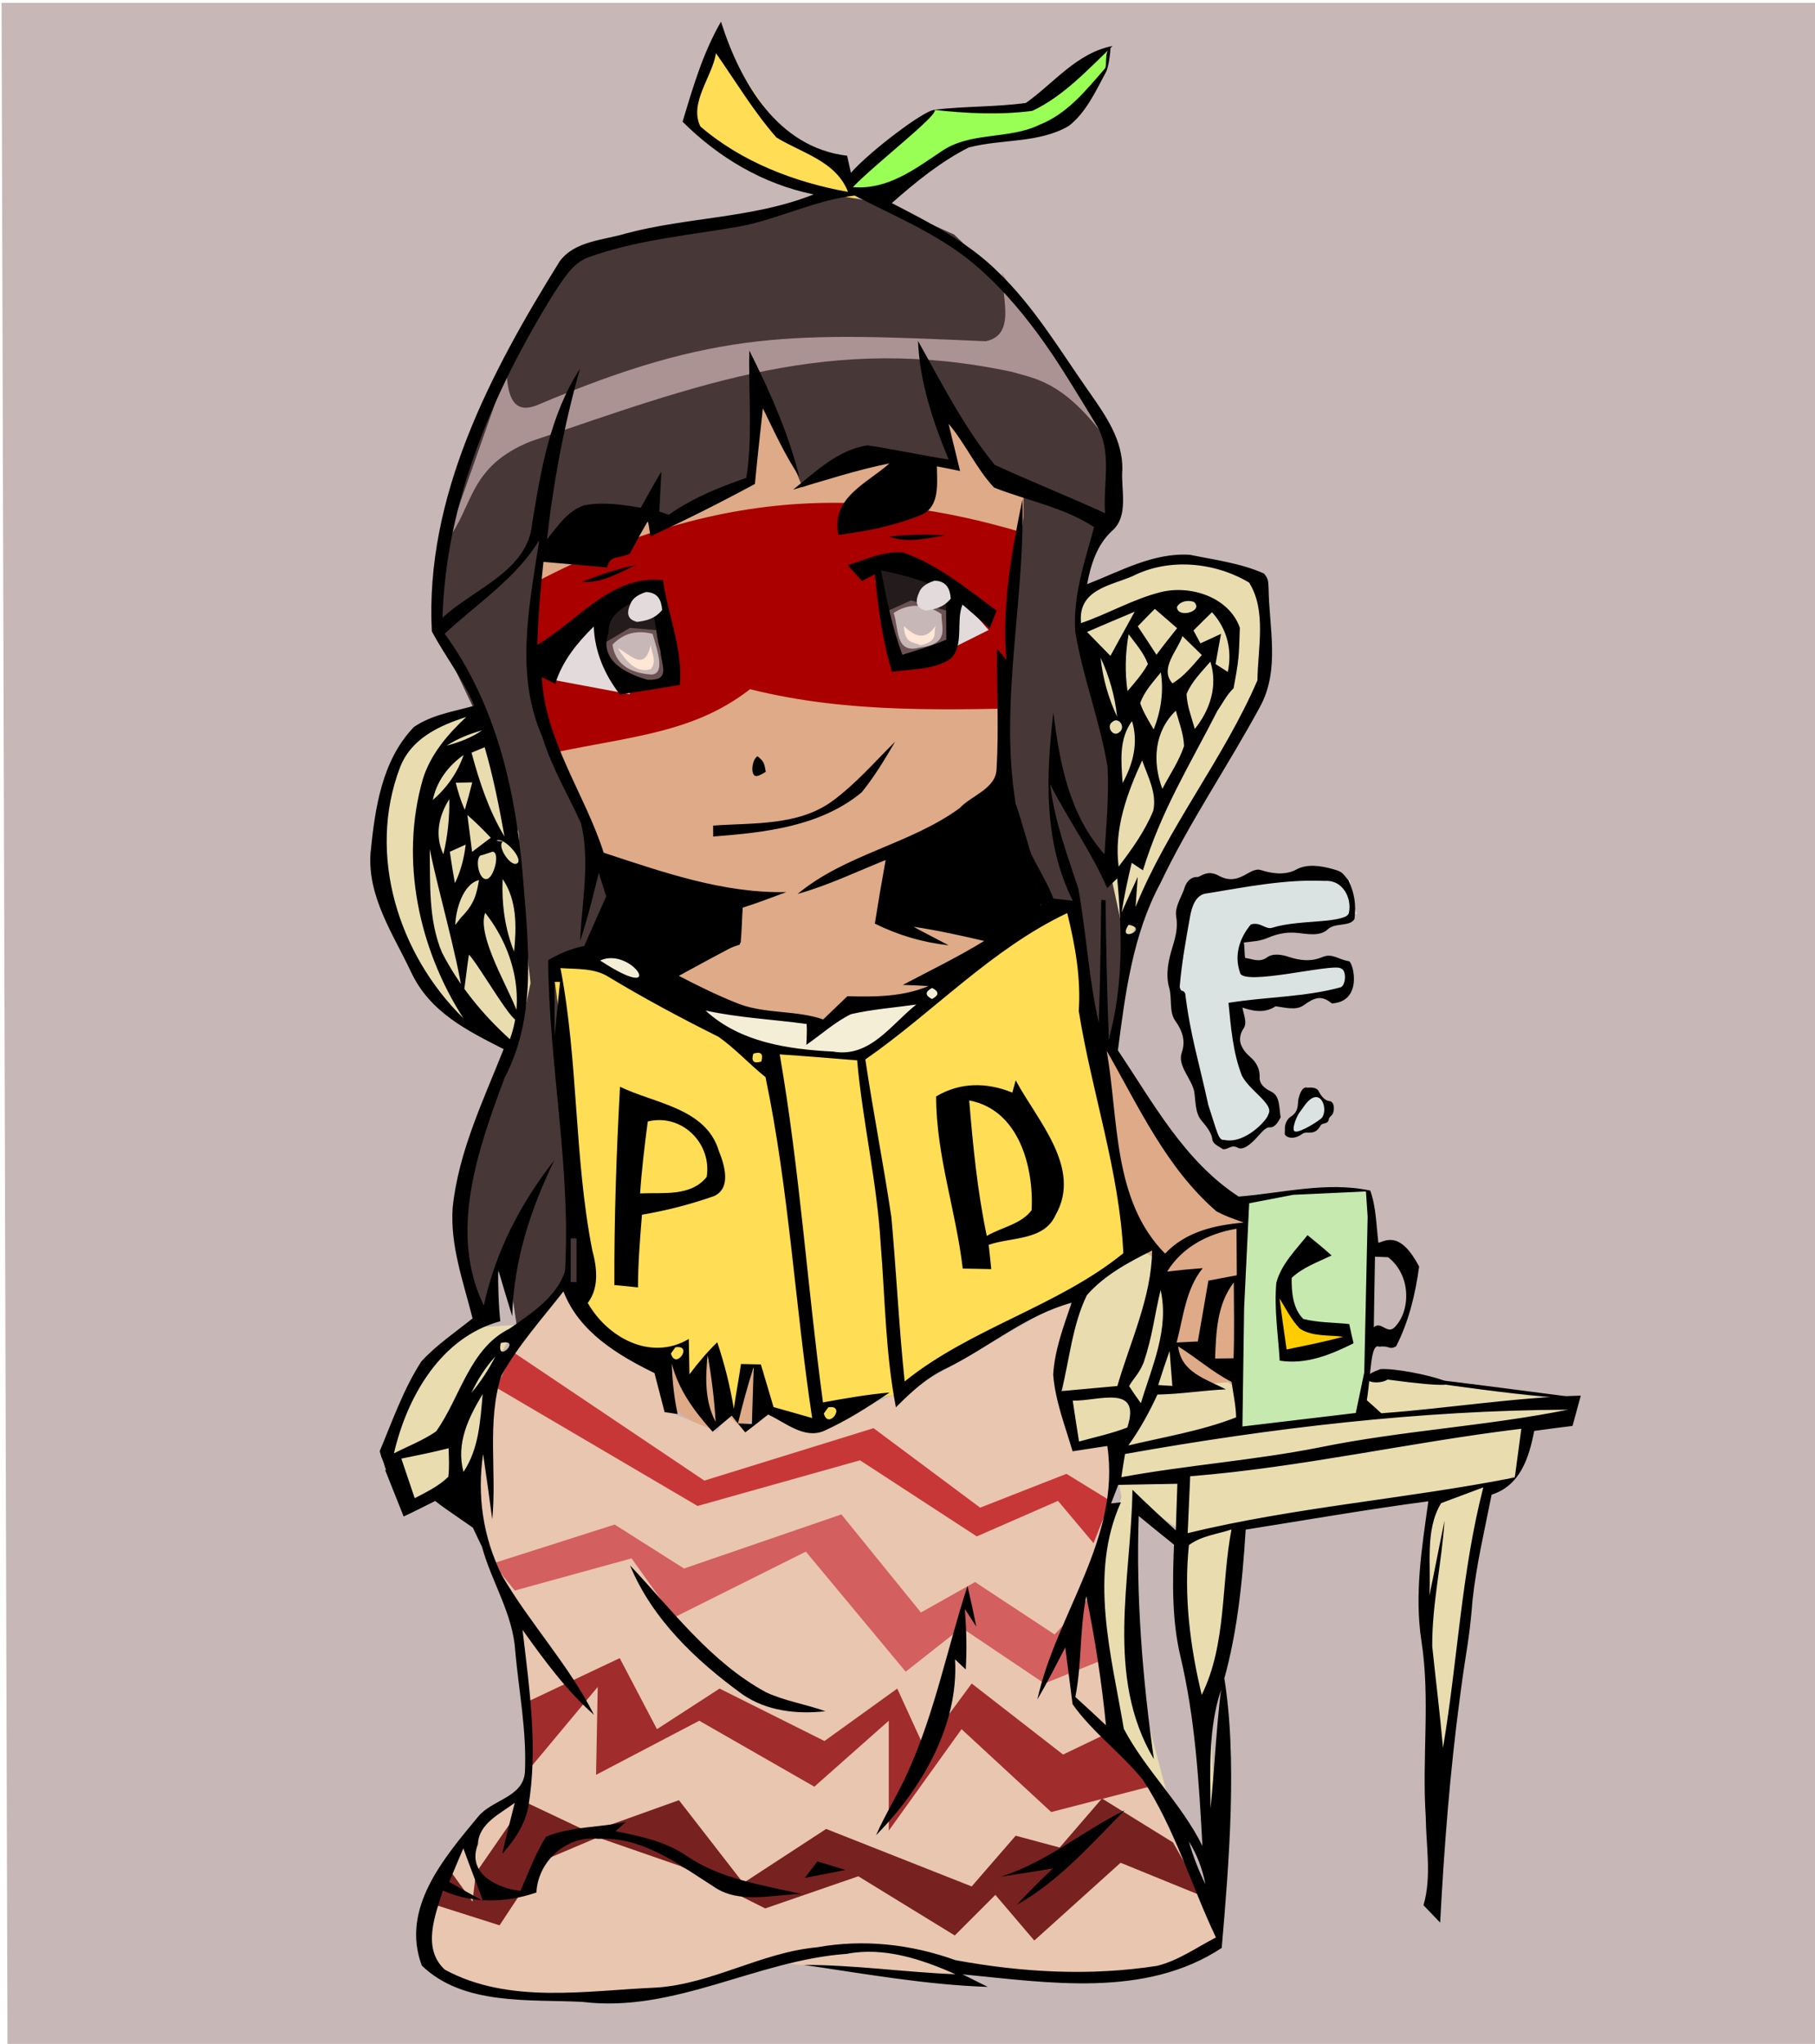 <?xml version="1.0" encoding="UTF-8" standalone="no"?>
<!-- Created with Inkscape (http://www.inkscape.org/) -->

<svg
   xmlns:dc="http://purl.org/dc/elements/1.1/"
   xmlns:cc="http://creativecommons.org/ns#"
   xmlns:rdf="http://www.w3.org/1999/02/22-rdf-syntax-ns#"
   xmlns:svg="http://www.w3.org/2000/svg"
   xmlns="http://www.w3.org/2000/svg"
   xmlns:sodipodi="http://sodipodi.sourceforge.net/DTD/sodipodi-0.dtd"
   xmlns:inkscape="http://www.inkscape.org/namespaces/inkscape"
   width="419.432"
   height="472.256"
   viewBox="0 0 419.432 472.256"
   id="svg2"
   version="1.1"
   inkscape:version="0.91 r13725"
   sodipodi:docname="kurururu_pdf.svg">
  <defs
     id="defs4" />
  <sodipodi:namedview
     id="base"
     pagecolor="#ffffff"
     bordercolor="#666666"
     borderopacity="1.0"
     inkscape:pageopacity="0.0"
     inkscape:pageshadow="2"
     inkscape:zoom="1.2316035"
     inkscape:cx="189.67323"
     inkscape:cy="321.30267"
     inkscape:document-units="px"
     inkscape:current-layer="layer1"
     showgrid="false"
     inkscape:window-width="1920"
     inkscape:window-height="1018"
     inkscape:window-x="-8"
     inkscape:window-y="-8"
     inkscape:window-maximized="1"
     units="px"
     borderlayer="true" />
  <g
     inkscape:label="Layer 1"
     inkscape:groupmode="layer"
     id="layer1"
     transform="translate(0,-580.106)">
    <g
       transform="matrix(1.262,0,0,1.261,-75.373,-138.215)"
       id="g4463"
       style="stroke:none">
      <path
         sodipodi:nodetypes="ccccc"
         inkscape:connector-curvature="0"
         id="path5385-0-9"
         d="m 60.01,570.178 332.412,0 2.18,375.384 -333.502,0 z"
         style="fill:#c8b7b7;fill-rule:evenodd;stroke:none;stroke-width:0.948px;stroke-linecap:butt;stroke-linejoin:miter;stroke-opacity:1" />
      <path
         inkscape:connector-curvature="0"
         id="path5918"
         d="m 180.975,655.996 22.348,-24.977 18.404,7.011 16.651,-7.011 18.404,26.292 -7.888,55.213 3.944,32.427 10.955,16.213 12.27,21.472 9.64,7.449 3.067,1.315 -1.315,27.606 -0.876,4.382 -10.517,0 -3.506,-8.764 -0.438,-10.078 -4.382,-8.764 -49.954,29.797 -19.281,1.753 -3.067,5.696 -3.506,-5.696 -2.191,4.82 -8.764,-5.697 -1.315,-7.449 -17.09,-11.393 -5.697,-99.909 -4.382,-32.865 23.224,-21.033 z"
         style="fill:#deaa87;fill-rule:evenodd;stroke:none;stroke-width:0.8px;stroke-linecap:butt;stroke-linejoin:miter;stroke-opacity:1" />
      <path
         sodipodi:nodetypes="cccccc"
         inkscape:connector-curvature="0"
         id="path5920"
         d="m 153.686,678.575 c 40.309,-22.716 71.476,-18.51 97.913,-9.915 l 0.62,30.675 c -18.385,0.297 -36.769,1.203 -55.154,-3.408 -11.016,8.608 -23.453,8.668 -39.351,12.394 z"
         style="fill:#aa0000;fill-rule:evenodd;stroke:none;stroke-width:0.8px;stroke-linecap:butt;stroke-linejoin:miter;stroke-opacity:1" />
      <path
         inkscape:connector-curvature="0"
         id="path5924"
         d="m 230.22,690.35 10.535,-5.267 -6.507,-7.436 z"
         style="fill:#e3dbdb;fill-rule:evenodd;stroke:none;stroke-width:0.8px;stroke-linecap:butt;stroke-linejoin:miter;stroke-opacity:1" />
      <path
         inkscape:connector-curvature="0"
         id="path5874"
         d="m 222.474,725.983 16.112,-9.605 5.577,-4.028 7.436,21.07 -6.197,9.605 -5.267,-2.169 -19.211,-2.479 z"
         style="fill:#000000;fill-rule:evenodd;stroke:none;stroke-width:0.8px;stroke-linecap:butt;stroke-linejoin:miter;stroke-opacity:1" />
      <path
         inkscape:connector-curvature="0"
         id="path5870"
         d="m 168.249,727.222 27.577,6.817 -0.62,8.676 -14.253,4.958 -9.605,-4.648 -6.817,2.789 z"
         style="fill:#000000;fill-rule:evenodd;stroke:none;stroke-width:0.8px;stroke-linecap:butt;stroke-linejoin:miter;stroke-opacity:1" />
      <path
         inkscape:connector-curvature="0"
         id="path5922"
         d="m 160.193,694.068 14.873,2.789 -2.789,-17.352 -8.056,5.577 z"
         style="fill:#e3dbdb;fill-rule:evenodd;stroke:none;stroke-width:0.8px;stroke-linecap:butt;stroke-linejoin:miter;stroke-opacity:1" />
      <path
         inkscape:connector-curvature="0"
         id="path5820"
         d="m 169.144,682.726 1.315,7.668 2.41,4.382 8.764,-0.219 1.972,-2.191 -4.382,-15.775 z"
         style="fill:#6c5353;fill-rule:evenodd;stroke:none;stroke-width:0.8px;stroke-linecap:butt;stroke-linejoin:miter;stroke-opacity:1" />
      <path
         inkscape:connector-curvature="0"
         id="path5862"
         d="m 169.472,685.464 4.601,-7.449 6.025,-0.11 1.424,7.34 -6.463,-0.548 -5.149,3.067 z"
         style="fill:#241c1c;fill-rule:evenodd;stroke:none;stroke-width:0.8px;stroke-linecap:butt;stroke-linejoin:miter;stroke-opacity:1" />
      <path
         inkscape:connector-curvature="0"
         id="path5866"
         d="m 191.492,577.339 11.393,16.651 11.612,5.697 2.629,6.135 -5.477,0.438 -19.062,-8.764 -6.354,-6.354 z"
         style="fill:#ffdd55;fill-rule:evenodd;stroke:none;stroke-width:0.8px;stroke-linecap:butt;stroke-linejoin:miter;stroke-opacity:1" />
      <path
         inkscape:connector-curvature="0"
         id="path5880"
         d="m 172.649,613.929 23.663,-4.82 17.528,-3.506 7.888,1.315 12.708,5.697 10.079,9.64 11.393,15.337 7.888,12.27 -0.876,14.46 -2.191,1.315 -3.506,13.146 0.438,8.326 6.135,21.91 0,16.651 1.753,6.573 0.438,16.651 -1.753,11.831 -4.382,-3.067 -2.191,-13.584 -3.067,-8.326 -3.067,0.438 -7.449,-24.977 0.876,-29.797 2.191,-17.09 0,-5.258 -7.888,-4.82 -7.888,-13.146 3.506,13.146 -10.517,-0.876 -15.775,4.82 -1.91,0.713 -8.366,-20.14 -0.93,18.746 -17.042,8.676 -5.887,-2.479 -15.648,8.366 -1.394,15.028 c 0,0 0.155,9.605 0.31,10.38 0.155,0.775 6.662,16.267 6.662,16.267 l 6.352,20.14 -5.422,12.239 -4.028,1.084 1.394,14.718 2.169,31.14 3.408,8.986 -2.789,6.197 -2.634,-3.408 -8.211,9.605 -2.169,-15.028 -2.944,6.662 0.93,5.267 -4.338,-4.803 -2.324,-15.028 4.958,-16.112 4.958,-14.098 2.014,-11.774 -1.239,-22.619 -2.789,-16.422 -10.845,-22.929 -1.239,-9.76 2.479,-12.704 7.282,-23.239 12.084,-20.45 4.648,-6.197 z"
         style="fill:#483737;fill-rule:evenodd;stroke:none;stroke-width:0.8px;stroke-linecap:butt;stroke-linejoin:miter;stroke-opacity:1" />
      <path
         inkscape:connector-curvature="0"
         id="path5882"
         d="m 164.762,807.392 4.82,6.573 11.393,6.354 0.876,7.888 9.202,3.725 1.753,-3.067 3.506,3.067 4.82,-4.601 6.354,3.944 9.859,-3.725 10.298,-3.944 29.359,-17.09 -3.286,14.241 2.191,9.202 1.315,5.258 6.792,-1.753 -0.438,10.078 -3.286,14.899 2.629,24.32 9.859,15.775 10.736,23.882 -1.753,4.601 -14.022,4.82 -30.236,-1.315 -2.41,1.972 -33.522,-3.286 -23.663,6.792 -24.32,-0.438 -14.022,-4.82 -2.629,-6.354 3.506,-10.736 7.23,-10.517 8.545,-5.477 0.438,-5.258 -1.095,-17.09 -1.315,-10.736 -7.449,-17.966 -4.163,-10.517 3.286,-10.298 10.517,-12.927 6.792,-7.23 z"
         style="fill:#e9c6af;fill-rule:evenodd;stroke:none;stroke-width:0.8px;stroke-linecap:butt;stroke-linejoin:miter;stroke-opacity:1" />
      <path
         inkscape:connector-curvature="0"
         id="path5884"
         d="m 150.588,823.896 36.872,21.69 29.746,-8.366 21.38,13.943 14.873,-6.507 6.507,7.746 3.099,-7.746 -8.056,-4.958 -15.802,6.197 -19.521,-14.563 -30.985,9.605 -35.013,-23.549 z"
         style="fill:#c83737;fill-rule:evenodd;stroke:none;stroke-width:0.8px;stroke-linecap:butt;stroke-linejoin:miter;stroke-opacity:1" />
      <path
         inkscape:connector-curvature="0"
         id="path5886"
         d="m 153.996,861.078 -4.028,-4.958 22.309,-7.127 12.704,8.056 28.816,-9.915 14.563,17.971 9.915,-5.577 14.563,9.605 8.366,-8.986 1.239,13.324 -11.465,4.648 -15.183,-10.225 -10.225,8.056 -18.281,-21.999 -24.168,12.084 -7.746,-10.845 z"
         style="fill:#d35f5f;fill-rule:evenodd;stroke:none;stroke-width:0.8px;stroke-linecap:butt;stroke-linejoin:miter;stroke-opacity:1" />
      <path
         inkscape:connector-curvature="0"
         id="path5888"
         d="m 156.165,881.528 17.042,-8.056 6.817,13.014 11.465,-7.436 19.211,9.605 13.324,-9.605 4.958,10.845 8.676,-11.774 16.732,13.014 7.746,-3.718 8.056,9.605 -17.971,4.648 -16.422,-15.183 -13.324,18.591 0,-20.14 -13.633,12.084 -21.07,-12.084 -18.901,9.915 0.31,-16.112 -12.394,14.873 z"
         style="fill:#a02c2c;fill-rule:evenodd;stroke:none;stroke-width:0.8px;stroke-linecap:butt;stroke-linejoin:miter;stroke-opacity:1" />
      <path
         inkscape:connector-curvature="0"
         id="path5890"
         d="m 146.87,912.823 8.986,-13.014 11.774,5.577 16.422,-5.887 11.774,15.183 15.183,-9.915 26.647,10.535 8.056,-9.296 8.056,2.169 7.746,-8.986 13.014,8.056 5.577,9.915 -15.183,-6.197 -15.802,14.253 -7.127,-8.366 -7.436,7.436 -17.662,-10.845 -17.042,5.887 -15.493,-7.746 -15.183,-5.267 -10.225,4.338 -7.746,11.774 -13.633,-4.338 4.648,-5.577 4.028,5.577 z"
         style="fill:#782121;fill-rule:evenodd;stroke:none;stroke-width:0.8px;stroke-linecap:butt;stroke-linejoin:miter;stroke-opacity:1" />
      <path
         inkscape:connector-curvature="0"
         id="path5898"
         d="m 234.248,746.743 -8.056,6.817 -11.155,0 -6.817,5.577 -0.62,-2.479 -19.831,-4.338 -9.915,-5.267 -7.127,-4.028 -4.338,3.099 12.084,6.197 16.112,9.605 7.436,0 14.873,1.549 9.296,-5.887 10.845,-9.605 z"
         style="fill:#f4eed7;fill-rule:evenodd;stroke:none;stroke-width:0.8px;stroke-linecap:butt;stroke-linejoin:miter;stroke-opacity:1" />
      <path
         inkscape:connector-curvature="0"
         id="path5900"
         d="m 161.123,747.982 7.127,53.294 -2.789,7.436 11.774,9.605 7.127,1.549 3.408,4.338 0.31,-4.338 2.169,-1.549 2.169,9.605 1.859,1.859 2.479,-8.986 2.789,0 -0.31,6.817 7.746,2.479 6.817,0.31 4.958,-4.338 6.817,-1.239 14.563,-9.915 13.943,-6.507 11.774,-8.676 0.93,-4.028 -4.028,-20.76 -3.408,-19.211 -3.408,-19.211 -8.366,2.479 -11.465,9.915 -10.225,8.986 -8.056,5.267 -15.183,-1.239 -12.084,-3.099 -15.493,-8.676 -8.676,-4.648 -4.028,0.31 z"
         style="fill:#ffdd55;fill-opacity:1;fill-rule:evenodd;stroke:none;stroke-width:0.8px;stroke-linecap:butt;stroke-linejoin:miter;stroke-opacity:1" />
      <path
         sodipodi:nodetypes="ccccccccccccccccccccccccccccccccccccccccc"
         inkscape:connector-curvature="0"
         id="path5910"
         d="m 266.862,797.533 5.697,3.506 2.191,7.011 0,11.393 3.067,3.944 6.83,-0.467 2.372,1.782 0.438,7.449 22.786,-3.944 -0.685,-6.792 38.37,5.039 -0.438,4.382 -8.326,0.876 -1.315,7.888 -5.697,3.067 -4.382,28.921 -4.382,29.359 -1.753,-22.348 -2.191,-17.09 3.067,-17.966 -35.056,6.135 -0.876,11.393 -2.629,13.146 -2.629,7.888 1.315,32.865 -6.573,-46.011 0,-18.842 -7.888,-5.258 -0.876,30.236 6.573,24.977 -9.64,-12.708 -2.629,-19.719 -0.438,-12.708 3.944,-10.955 -2.191,-10.955 -5.697,1.315 -2.629,-9.64 -0.876,-5.697 4.382,-13.146 7.449,-5.258 z"
         style="fill:#e9ddaf;fill-rule:evenodd;stroke:none;stroke-width:0.8px;stroke-linecap:butt;stroke-linejoin:miter;stroke-opacity:1" />
      <path
         inkscape:connector-curvature="0"
         id="path5912"
         d="m 146.796,812.87 -10.517,7.449 -5.258,15.337 3.506,8.764 8.326,-3.067 4.382,-0.438 2.629,-10.517 -0.438,-8.764 4.82,-9.202 z"
         style="fill:#e9ddaf;fill-rule:evenodd;stroke:none;stroke-width:0.8px;stroke-linecap:butt;stroke-linejoin:miter;stroke-opacity:1" />
      <path
         inkscape:connector-curvature="0"
         id="path5914"
         d="m 258.536,677.029 15.337,-4.82 13.146,2.191 4.382,3.506 0.876,13.584 -7.449,15.337 -13.146,23.663 -5.697,12.708 -3.506,-16.213 2.191,-12.27 -5.697,-21.472 -2.191,-10.079 z"
         style="fill:#e9ddaf;fill-rule:evenodd;stroke:none;stroke-width:0.8px;stroke-linecap:butt;stroke-linejoin:miter;stroke-opacity:1" />
      <path
         sodipodi:nodetypes="ccccccccccccc"
         inkscape:connector-curvature="0"
         id="path5916"
         d="m 145.043,699.815 -9.64,3.506 -6.135,14.899 0.876,12.27 3.944,13.584 7.258,10.335 9.832,5.878 3.506,0 2.191,-10.517 -1.315,-11.831 -0.876,-15.775 -6.573,-20.595 z"
         style="fill:#e9ddaf;fill-rule:evenodd;stroke:none;stroke-width:0.8px;stroke-linecap:butt;stroke-linejoin:miter;stroke-opacity:1" />
      <path
         sodipodi:nodetypes="ccccccccc"
         inkscape:connector-curvature="0"
         id="path5926"
         d="m 152.492,637.591 c 0.161,4.824 1.332,8.031 5.599,6.285 32.99,-13.959 47.027,-13.243 82.137,-11.703 5.411,-1.143 3.134,-7.423 2.97,-12.548 l 18.382,29.55 c -7.373,-9.699 -12.403,-10.155 -16.501,-11.38 -33.238,-7.128 -57.225,2.238 -88.122,12.708 -11.568,4.639 -10.501,12.085 -15.421,18.201 z"
         style="fill:#ac9393;fill-rule:evenodd;stroke:none;stroke-width:0.8px;stroke-linecap:butt;stroke-linejoin:miter;stroke-opacity:1" />
      <path
         sodipodi:nodetypes="ccccccccccccc"
         inkscape:connector-curvature="0"
         id="path5868"
         d="m 216.469,601.659 7.888,-8.107 c 7.616,-3.621 4.765,-2.796 6.518,-3.752 l 15.173,-0.192 9.421,-6.135 7.281,-4.974 -0.246,2.977 -4.406,7.913 -8.983,4.82 -14.241,1.972 -12.05,8.326 -6.792,0.438 z"
         style="fill:#99ff55;fill-rule:evenodd;stroke:none;stroke-width:0.8px;stroke-linecap:butt;stroke-linejoin:miter;stroke-opacity:1" />
      <path
         sodipodi:nodetypes="ccccccccscsccccccccccccccccccccccccccccccccccccccccccccccccccccccccccccccccccccccccccccccccccccccccccccccccccccccccccccccccccccccccccccccccccccccccccccccccccccccccccccccccccccccccccccccccccccccccccccccccscccccccccccccccccccccccccccccccccccccccccccccccccccccccccccccccccccccccccccccccccccccccccccccscccccccccccccccccccccccccccccccccccccccccccccccccccccccccccccccccccccccccccccccccccccccccccccccccccccccccccccccccccccccccccccccccccccccccccccccccccccccccccccccccccccccccccccccccccccccccccccccccccccccccccccccccccccccccccccccccccccccccccccccccccccccccc"
         style="opacity:1;fill:#000000;stroke:none"
         inkscape:connector-curvature="0"
         id="path4728"
         d="m 184.72,591.949 c 1.88,-6.28 3.73,-12.63 7.03,-18.33 3.49,11.04 10.35,23.05 23.1,24.56 0.23,1.04 0.46,2.08 0.69,3.13 3.47,-3.94 13.432,-11.497 15.3,-11.535 1.053,0.732 -11.01,10.005 -14.93,14.155 6.32,0.54 11.31,-3.27 16.19,-6.54 5.35,-3.7 12.37,-2.1 18.06,-4.92 4.996,-1.981 8.422,-6.267 11.871,-10.237 0.521,-0.599 -0.198,-3.05 1.027,-3.897 0.043,0.863 -0.353,3.657 -0.779,4.451 -1.913,3.567 -3.653,7.428 -6.819,9.923 -5.54,3.25 -12.35,2.36 -18.38,3.97 -5.16,2.63 -9.72,6.35 -14.05,10.18 6.83,3.54 13.87,7.07 19.39,12.55 6.73,6.47 11.5,14.59 16.83,22.17 2.93,4.18 6.07,8.67 6,14.05 -0.33,3.55 1.29,8.53 -1.88,11.28 -2.78,2.54 -3.9,6.19 -4.58,9.78 6.05,-2.35 12.11,-5.82 18.82,-5.39 4.54,0.94 9.28,1.52 13.56,3.43 0.724,0.837 0.815,1.247 0.856,2.83 0.096,7.07 2.084,14.73 -1.496,21.45 -5.91,10.94 -12.99,21.25 -18.34,32.51 -5.04,9.38 -6.42,20.18 -7.76,30.59 6.48,9.62 12.13,20.27 22.12,26.79 7.94,-0.63 16.14,-2.81 24.09,-1.1 1.09,3.05 1.1,6.36 1.49,9.58 1.343,-0.386 3.992,-2.255 7.46,4.34 -0.68,5.04 -1.89,10.07 -4.22,14.63 -1.374,0.709 -1.112,-0.199 -3.076,0.055 -1.639,-0.763 -1.484,4.925 -2.284,9.815 0.89,0.77 1.77,1.57 2.65,2.38 12.2,-0.88 24.29,-2.9 36.53,-3.23 -0.51,1.84 -1.01,3.69 -1.51,5.55 -2.35,0.29 -4.69,0.59 -7.02,0.92 -0.94,4.93 -2.57,10.02 -7.8,11.68 -1.26,6.42 -2.79,12.81 -3.49,19.33 -0.598,7.626 -1.145,8.778 -2.29,17.65 -1.84,13.74 -2.91,27.58 -3.64,41.43 -1.03,-1.06 -2.04,-2.13 -3.05,-3.18 1.53,-5.28 0.46,-10.88 0.41,-16.26 -0.72,-10.7 0.86,-21.46 -0.78,-32.1 -1.33,-8.59 0.07,-17.16 1.26,-25.66 -11.19,1.48 -22.31,3.43 -33.45,5.19 -0.62,9.97 -1.62,20.01 -4.59,29.6 -2.24,6.93 -1.91,14.28 -1.85,21.47 0.72,-6.65 1.214,-18.14 2.374,-24.72 2.65,15.06 0.976,35.19 -0.324,50.3 -14.01,9.24 -31.74,6.36 -47.45,4.84 1.53,0.75 3.07,1.52 4.61,2.3 -11.33,-0.38 -22.51,-2.4 -33.7,-4.03 9.29,-0.01 18.51,1.35 27.78,1.71 -6.21,-2.77 -13.1,-5.05 -19.93,-3.73 -16.48,1.17 -31.54,10.87 -48.36,8.8 -9.7,-0.51 -21.8,0.72 -29.42,-6.65 -3.93,-10.49 4.05,-19.73 10.29,-27.27 2.54,-3.16 8.35,-3.55 8.59,-8.28 0.34,-7.4 -1.12,-14.76 -1.78,-22.1 -0.41,-6.81 -4.33,-12.64 -6.09,-19.1 -2.53,-5.17 -3.958,-9.032 -6.59,-11.79 2.937,1.461 4.362,0.601 6.494,9.495 -1.97,-1.64 -6.504,-4.475 -8.464,-6.095 -1.92,0.96 -3.84,1.94 -5.78,2.85 -1.13,-2.87 -2.27,-5.72 -3.41,-8.57 0.55,0.05 0.291,0.753 -0.19,-1.115 -0.567,-1.593 -0.322,-0.548 -0.78,-2.295 2.34,-5.57 4.34,-11.37 7.64,-16.46 2.77,-3.01 6.19,-5.31 9.36,-7.86 -1.67,-6.68 -4.14,-13.33 -3.64,-20.34 1.07,-10.22 5.6,-19.57 9.33,-29 -6.55,-3.35 -13.486,-6.704 -16.95,-14.12 -3.27,-6.96 -8.02,-13.8 -7.42,-21.88 0.81,-8.09 2.04,-16.86 7.92,-23.01 3.26,-2.26 7.33,-2.85 11.07,-3.91 -2.03,-4.85 -5.31,-9.03 -7.77,-13.62 -1.28,-24.69 10.78,-47.5 23.43,-67.84 2.76,-3.72 7.98,-3.83 12.01,-5.05 11.36,-3.05 23.44,-2.78 34.47,-7.18 -9.22,-1.89 -17.35,-6.7 -23.99,-13.32 m 6.11,-12.55 c -0.67,4.3 -4.97,9.11 -2.86,13.41 7.54,6.51 17.3,10.25 27.04,12 -2.19,-5.66 -8.44,-7.1 -13.1,-9.97 -4.19,-4.77 -7.45,-10.26 -11.08,-15.44 m 25.39,26.08 c -7.3,0.84 -13.93,4.33 -21.12,5.67 -9.28,1.63 -18.78,2.44 -27.7,5.66 -2.98,1.15 -4.58,4.14 -6.28,6.63 -11.08,17.89 -19.75,38.09 -20.37,59.41 5.64,-5.31 15.62,-8.51 16.42,-17.29 1.6,-9.78 3.28,-19.9 8.77,-28.37 -2.9,10.24 -4.88,20.7 -6.05,31.28 1.92,-2.35 3.73,-5.18 6.75,-6.22 3.45,-0.67 7,-0.16 10.42,0.43 1.22,-2.22 2.46,-4.44 3.77,-6.61 -0.1,2.43 -0.25,4.87 -0.38,7.3 0.43,0.15 1.3,0.45 1.74,0.6 4.31,-3.06 9.24,-5.05 14.2,-6.76 1.2,-7.72 0.36,-15.56 0.55,-23.33 3.72,7.4 7.11,15.02 9.14,23.08 -2.62,-3.94 -4.59,-8.26 -6.66,-12.5 -0.5,4.61 -1.02,9.23 -1.46,13.86 -6.27,3.4 -12.65,6.6 -19.12,9.61 -0.11,-0.71 -0.34,-2.13 -0.46,-2.84 -1.15,1.96 -2.24,3.96 -3.31,5.97 -1.906,1.033 -3.627,0.156 -4.17,2.56 -3.89,-0.35 -7.78,-0.68 -11.66,-1.02 -0.56,5.04 -0.97,10.11 -1.13,15.19 7.35,-4.26 13.63,-12.94 23.01,-11.83 0.93,6.42 3.65,12.53 3.1,19.18 -3.65,0.63 -7.31,1.21 -10.97,1.76 -2.81,-3.59 -4.63,-7.86 -4.8,-12.45 -3.03,2.98 -5.77,6.33 -7.05,10.49 -0.83,-0.42 -1.65,-0.84 -2.47,-1.24 0.6,11.71 7.87,21.33 11.34,32.19 10.87,3.57 21.85,7.46 33.44,7.22 -2.66,0.98 -5.31,2.01 -8.01,2.86 -0.08,2.12 -0.17,4.25 -0.34,6.38 -3.79,2 -7.57,4.04 -11.33,6.1 3.63,1.9 7.32,3.71 11.15,5.2 4.92,1.8 10.34,1.08 15.29,2.79 1.11,-1.07 3.32,-3.19 4.43,-4.26 5.01,0.16 10.16,0.12 14.86,-1.86 -1.57,-0.09 -3.14,-0.15 -4.71,-0.21 5,-2.63 10.08,-5.1 14.9,-8.05 -4.29,-1 -8.59,-1.96 -12.95,-2.6 2.12,1.16 4.29,2.25 6.43,3.39 -4.72,-0.51 -9.27,-1.86 -13.51,-3.97 0.62,-3.91 1.27,-7.77 1.98,-11.65 -5.34,2.15 -10.56,4.66 -16.12,6.22 8.75,-7.29 20.55,-9.07 29.68,-15.73 2.12,-2.32 6.6,-3.5 6.75,-7.14 0.44,-7.35 0.03,-14.73 0.08,-22.07 0.57,0.67 1.14,1.36 1.72,2.04 -0.84,-9.87 0.95,-19.77 2.94,-29.4 0.51,19.82 -4.91,39.68 -0.54,59.4 1.16,4.98 4.38,9.04 6.22,13.74 1.19,0.12 2.37,0.26 3.56,0.41 -5.4,-10.65 -4.94,-22.97 -3.57,-34.53 1.12,9.24 2.91,18.81 9.35,25.99 0.34,-5.33 0.84,-10.69 0.57,-16 -1.39,-8.38 -4.52,-16.36 -5.91,-24.73 -0.48,-6.61 1.75,-12.93 3.44,-19.2 -5.57,-3.66 -12.23,-4.83 -18.32,-7.25 -3.25,-3.47 -5.24,-8.05 -8.32,-11.68 0.67,2.89 1.42,5.76 2.1,8.65 -1.41,-0.31 -2.83,-0.59 -4.25,-0.85 0.02,3.01 0.58,7.22 -2.66,8.81 -4.88,2.02 -10.14,3.11 -15.37,3.74 -1.4,-6.86 5.26,-9.42 9.36,-13.1 -5.99,1.2 -11.78,3.12 -17.64,4.81 4.11,-3.27 8.12,-7.26 13.57,-8.11 4.99,0.72 9.91,1.83 14.9,2.6 -2.88,-6.96 -5.29,-14.16 -5.62,-21.74 4.36,7.76 8.39,15.79 14.06,22.72 6.68,3.06 13.51,5.79 20.2,8.85 -0.41,-5.36 1.41,-11.35 -1.64,-16.25 -5.98,-10.03 -12.16,-20.25 -20.91,-28.15 -6.73,-6.21 -15.28,-9.67 -23.31,-13.8 m -75.07,80.29 c 9.46,12.97 13.08,29.01 14.34,44.73 0.98,12.28 2.59,25.35 -3.38,36.66 -4.86,13.11 -10.3,28.3 -3.79,41.7 2.08,-9.77 6.76,-18.8 12.91,-26.62 -4.36,8.97 -7.46,18.51 -7.71,28.58 -0.89,-2.83 -1.74,-5.75 -2.57,-8.55 -0.02,3.12 0.06,6.34 0.39,9.47 -10.93,2.97 -17.07,13.85 -19.48,24.21 2.58,-1.32 5.33,-2.37 7.72,-4.02 4.43,-6.19 6.11,-15.23 13.47,-18.84 3.94,-2.8 8.61,-5.73 10.14,-10.55 1.09,-19.06 -2.95,-37.92 -3.09,-56.96 3.84,-2.25 8.49,-3.71 12.9,-2.33 4.24,1.24 9.06,4.12 13.32,1.47 3.62,-2.23 10.12,-3.66 7.84,-9.65 -8.07,-2.55 -16.33,-4.46 -24.52,-6.58 -1.12,4.55 -2.21,9.12 -3.68,13.58 0.29,-7.16 1.86,-14.46 0.16,-21.54 -2.36,-5.29 -5.41,-10.28 -7.08,-15.86 -5.09,-11.38 -2.37,-24.22 -0.57,-36.04 -4.28,7.06 -11.4,11.61 -17.32,17.14 m 125.98,-10.56 c -4.01,1.75 -10.08,2.44 -9.45,8.61 4.95,-1.69 9.55,-4.42 14.64,-5.69 5.47,-1.34 12.48,0.96 14.44,6.54 -0.17,5.31 -0.162,5.835 -1.154,11.09 -1.263,1.226 -1.914,2.616 -2.949,4.115 -5.25,10.3 -10.217,18.155 -13.647,29.245 -0.68,-0.47 -1.37,-0.93 -2.05,-1.38 -0.72,3.02 -1.36,5.97 -1.85,9.09 0.98,-2.18 1.94,-4.36 2.95,-6.51 -0.13,1.83 -0.27,3.68 -0.4,5.52 5.93,-14.63 16.1,-27.09 22.32,-41.54 0.05,-5.76 1.72,-12.77 -1.53,-17.91 -6.29,-3.75 -14.67,-4.56 -21.32,-1.18 m -95.95,10.3 c -1.94,5.16 3.36,7.65 7.16,8.7 4.28,0.15 2.494,-2.594 2.33,-5.263 -0.621,-2.393 0,0 -0.42,-1.617 -0.49,-3.04 -1.03,-6.22 -1.47,-9.22 -2.76,2.06 -7.81,3.19 -7.6,7.4 m 107.17,-5.57 c -0.653,-0.243 -1.484,-0.241 -2.151,0.051 -0.406,0.178 -0.751,0.464 -0.959,0.869 0.05,2.2 5.03,0.78 3.11,-0.92 m -10.85,1.79 c -2.91,1.22 -5.82,2.46 -8.72,3.71 1.42,1.46 2.85,2.92 4.28,4.38 1.47,-2.71 2.96,-5.39 4.44,-8.09 m 0.57,2.68 c 1.15,1.72 2.29,3.46 3.42,5.21 1.22,-1.65 2.5,-3.26 3.78,-4.87 -1.36,-1.18 -2.72,-2.37 -4.08,-3.54 -1.05,1.05 -2.09,2.12 -3.12,3.2 m 10.2,0.76 c 0.32,0.59 0.95,1.77 1.27,2.36 1.26,-0.58 2.51,-1.16 3.77,-1.74 -0.33,1.84 -0.68,3.68 -1,5.53 l 2.24,1.44 c 0.86,-3.99 -0.14,-7.92 -2.89,-10.94 -1.15,1.1 -2.27,2.23 -3.39,3.35 m -11.88,0.68 c -0.6,3.44 -0.71,6.96 -0.2,10.43 1.34,-1.58 2.74,-3.14 3.73,-4.97 -0.76,-2.06 -2.25,-3.73 -3.53,-5.46 m 9.86,0.35 c -0.92,2.69 -4.26,5.97 -1.83,8.65 2.17,-1.28 3.73,-3.32 5.38,-5.18 -1.18,-1.16 -2.37,-2.32 -3.55,-3.47 m -14.99,3.95 c 0.38,3.75 1.43,7.4 3.02,10.82 -0.39,-3.76 -1.43,-7.4 -3.02,-10.82 m 15.74,6.66 c 0.09,2.21 0.93,4.29 1.51,6.4 2.82,-3.5 4.24,-7.91 2.85,-12.33 -1.59,1.86 -3.41,3.64 -4.36,5.93 m -8.49,1.68 c 0.59,1.71 1.57,3.25 2.47,4.81 1.32,-3.33 1.87,-6.89 1.31,-10.45 -1.4,1.76 -3.03,3.46 -3.78,5.64 m 4.06,15.7 c 1.34,-2.6 3.05,-5.06 3.97,-7.84 -0.07,-2.23 -0.93,-4.35 -1.5,-6.48 -3.94,3.77 -4.35,9.3 -2.47,14.32 m -139.59,-3.95 c -6.09,15.97 -0.3,34.3 11.6,45.99 -8.2,-12.76 -11.66,-29.02 -7.44,-43.78 1.39,-4.56 4.55,-8.23 7.95,-11.43 -4.95,1.59 -10.06,3.94 -12.11,9.22 m 130.42,-8.31 c -1.2,0.82 0.16,2.94 1.32,1.85 1.2,-0.85 -0.14,-2.91 -1.32,-1.85 m 1.89,11.18 c 1.93,-3.48 2.93,-7.43 1.72,-11.34 -2.45,3.33 -1.97,7.45 -1.72,11.34 m -123.79,-6.83 c 2.29,-0.62 4.54,-1.45 6.5,-2.81 -2.29,0.63 -4.5,1.52 -6.5,2.81 m 4.57,1.28 c 1.43,5.34 3.17,10.6 6.04,15.38 -0.99,-5.52 -2.07,-11 -3.64,-16.38 -0.8,0.32 -1.6,0.66 -2.4,1 m -7.09,8.66 c 2.57,-2.21 4.54,-5.03 5.64,-8.24 -2.82,2 -4.94,4.81 -5.64,8.24 m 129.89,-7.24 c -2.8,6.09 -5.19,12.62 -4.31,19.46 2.44,-3.18 4.81,-6.51 6.34,-10.23 0.71,-3.2 -1,-6.29 -2.03,-9.23 m -125.69,4.09 c 0.42,1.69 0.94,3.37 1.65,4.97 0.5,-1.68 0.95,-3.35 1.37,-5.04 -0.75,0.02 -2.27,0.06 -3.02,0.07 m 108.86,0.32 c 0.74,6.61 3.11,12.84 5.15,19.11 1.47,8.13 1.88,16.43 3.73,24.52 0.27,-7.49 0.36,-14.99 0.45,-22.47 l 0.8,0.04 c 0.09,8.46 0.25,16.93 0.61,25.41 2.64,-9.61 2.45,-19.57 1.52,-29.4 -0.62,0.58 -1.22,1.18 -1.83,1.78 -2.86,-6.64 -7.17,-12.55 -10.43,-18.99 m -26.9,13.06 c -3.14,3.19 -1.99,8.06 -2.22,12.12 6.79,0.38 13.57,0.91 20.3,1.91 2.38,-1.71 4.77,-3.41 7.17,-5.09 -2.98,-6.67 -6.13,-13.32 -7.58,-20.53 -5.88,3.87 -12.13,7.22 -17.67,11.59 m -84.23,-0.28 c 0.79,-3.31 1.14,-6.7 1.09,-10.09 -1.96,3.07 -2.7,6.68 -1.09,10.09 m 4.4,-7.19 c 0.28,2.25 0.57,4.5 0.86,6.76 1.14,-0.87 2.27,-1.74 3.42,-2.59 -1.36,-1.46 -2.78,-2.86 -4.28,-4.17 m 6.49,4.87 c -1.15,0.78 1.437,4.787 2.637,3.977 1.2,-0.81 -2.569,-5.002 -3.799,-4.131 m -8.548,2.025 c 0.28,1.92 0.59,3.83 0.93,5.75 1.09,-2.22 1.69,-4.62 1.98,-7.07 -0.73,0.33 -2.19,0.99 -2.91,1.32 m -1.42,18.49 c 3.1,6 7.41,11.33 12.42,15.85 2.92,-7.91 0.57,-16.69 -4.52,-23.16 -1.9,4.86 6.724,17.614 5.966,19.315 -0.071,2.638 -7.026,-9.665 -8.946,-11.655 -0.25,1.38 -0.81,6.411 -1.06,7.801 -1.21,-8.09 -4.5,-19.151 -6.12,-27.151 0.12,6.35 -0.28,12.99 2.26,19 m 7.363,-17.882 c -1.42,-0.08 -0.828,4.384 0.692,4.394 1.41,0.07 2.687,-5.014 1.167,-5.014 m -5.722,12.022 c 2.461,-2.473 2.81,-4.28 3.27,-6.83 -2.982,0.741 -4.268,5.49 -4.354,8.224 m 8.674,-8.414 c -0.19,4.53 0.4,9.07 2.1,13.3 0.44,-4.52 0.57,-9.37 -2.1,-13.3 m 66.42,33.06 c 1.43,9.67 3.34,19.26 4.77,28.93 0.91,10.01 1.38,20.07 2.43,30.07 12.13,-9.79 28.02,-13.72 40.04,-23.49 -0.71,-15.06 -5.8,-29.58 -8.16,-44.4 0.41,-6.06 -0.66,-12.07 -2.11,-17.93 -13.85,6.55 -24.49,18.14 -36.97,26.82 m 48.21,-24.68 c -2.3,3.43 3.93,0.78 0,0 m -96.78,6.55 c 12.671,8.305 5.846,-2.677 0,0 m -7.26,1.39 c 3.29,17.08 2.48,34.6 5.82,51.67 0.87,3.2 1.3,6.89 -0.82,9.69 3.61,6.34 11.53,10.73 18.5,6.6 l 0.12,6.48 c 1.56,-2.08 3.23,-4.07 5.09,-5.88 1.34,3.98 2.35,8.04 3.04,12.19 0.41,-2.86 0.9,-5.42 1.31,-8.21 1.21,0.03 2.42,0.06 3.63,0.08 0.77,2.6 1.56,5.18 2.33,7.82 2.36,0.65 4.71,1.33 7.07,2.01 -3.15,-20.79 -4.23,-41.84 -8.54,-62.47 -2.95,-2.36 -5.51,-5.2 -8.59,-7.38 -6.82,-3.41 -13.55,-7 -20.07,-10.94 -2.65,-1.71 -5.89,-1.44 -8.89,-1.66 m -1.08,2.53 0,10 1,-10 -1,0 m 69.14,1.11 c -1.32,0.68 -1.33,1.36 -0.03,2.03 1.32,-0.69 1.33,-1.36 0.03,-2.03 m -14.85,4.8 c -2.97,1.45 -5.46,3.74 -8.18,5.62 0.05,-1.28 0.14,-2.56 0.05,-3.82 -6.17,-0.84 -12.41,-1.13 -18.51,-2.46 6.31,5.83 15.15,7.1 23.38,7.52 6.72,1.19 10.64,-5.02 15.21,-8.62 -3.98,0.56 -8.02,0.86 -11.95,1.76 m -17.89,7.24 c -0.43,1.39 0.05,1.87 1.45,1.45 0.44,-1.41 -0.05,-1.9 -1.45,-1.45 m 4.83,0.13 c 3.66,21.12 5.06,42.54 7.92,63.77 4.04,-0.73 8.1,-1.45 12.2,-1.81 -3.86,2.6 -7.81,5.15 -12.07,7.06 -3.66,1.49 -7.01,-1.59 -10.17,-3.02 -1.39,1.1 -2.78,2.2 -4.19,3.27 -0.84,-1.01 -1.66,-2.03 -2.48,-3.06 -1.16,0.98 -2.33,1.96 -3.5,2.93 -3.26,-3.65 -6.25,-7.62 -7.47,-12.49 0.09,3.11 0.41,6.21 1.07,9.25 -0.6,-0.08 -1.79,-0.26 -2.39,-0.35 -0.61,-2.33 -1.27,-4.9 -1.85,-7.15 -6.8,-3.33 -13.84,-7.59 -16.67,-14.97 -3.93,5.04 -8.27,9.85 -11.38,15.46 -2.69,8.44 -0.8,17.6 -1.66,26.3 -0.53,-4 -1.08,-7.98 -1.67,-11.94 -1.15,7.52 0.01,15.31 3.4,22.15 5.14,8.86 12.28,16.43 16.9,25.61 -5.12,-4.5 -9.13,-10.05 -13.08,-15.56 1.25,10.74 2.86,21.6 1.06,32.4 -0.63,3.31 -2.55,6.17 -4.78,8.63 0.69,-3.13 1.53,-6.23 2.29,-9.34 -2.64,2 -6.59,3.76 -6.74,7.56 -2.15,5.52 3.71,8.11 7.79,8.58 1.45,-3.36 2.74,-6.84 4.68,-9.93 4.59,-1.89 9.78,-1.69 14.59,-2.68 -0.63,0.55 -1.25,1.11 -1.87,1.68 4.43,0.88 9,1.82 12.83,4.38 6.27,4.38 13.96,5.43 21.24,7.13 -5.19,0.06 -11.36,1.89 -16.02,-1.32 -6.44,-4.11 -13.11,-9.24 -21.16,-8.8 -5.87,-0.68 -11.1,4.11 -11.37,9.83 -5.61,1.94 -11.69,2.05 -17.13,-0.35 -1.44,4.58 -3.85,10.63 0.36,14.49 11.75,6.39 25.91,3.83 38.64,3.29 10.26,-0.65 19.27,-6.44 29.46,-7.38 8.5,-1.54 17.26,-0.59 25.36,2.34 12.16,2.26 24.7,2.97 36.97,1.05 3.91,-0.96 7.24,-3.38 10.77,-5.2 -4.56,-9.58 -7.52,-19.97 -13.39,-28.89 -3.96,-4.91 -9.22,-8.69 -12.86,-13.85 -0.34,-2.6 -1.01,-7.81 -1.34,-10.41 -1.66,3.2 -3.29,6.43 -5.11,9.55 3.47,-15.78 15.31,-29.49 12.81,-46.45 -2.12,0.3 -4.24,0.65 -6.36,0.97 -1.36,-4.63 -3.17,-9.2 -3.55,-14.03 0.26,-4.56 1.92,-8.9 3.37,-13.19 -8.42,2.3 -15.11,8.17 -22.83,11.97 -3.62,1.68 -6.57,4.39 -9.34,7.19 -1.92,-9.86 -1.97,-19.92 -2.79,-29.9 -0.65,-11.32 -3.31,-22.4 -4.31,-33.68 -4.74,-0.38 -9.45,-0.77 -14.18,-1.09 m 59.88,-0.66 c 2.21,12.62 1.05,27.41 10.69,37.17 3.77,-4.03 9.09,-5.23 14.4,-5.69 -1.883,-0.71 -3.1,-1.052 -5.01,-2.07 -9.17,-7.96 -14.18,-19.08 -20.08,-29.41 m 28.52,29.32 c 6.34,-0.2 12.76,-0.17 19.01,-1.47 -6.38,-1.33 -12.83,-0.25 -19.01,1.47 m -2.49,-0.02 c -0.22,12.61 -0.65,25.23 -0.71,37.85 6.61,-0.43 13.69,0.42 19.88,-2.45 2.08,-11.53 1.76,-23.43 2.45,-35.12 -6.5,1.39 -13.12,2.14 -19.69,3.02 0.6,-0.75 1.2,-1.49 1.81,-2.22 -1.25,-0.37 -2.49,-0.73 -3.74,-1.08 m -14.96,11.16 c 2.16,-0.26 4.33,-0.47 6.51,-0.63 -3.13,3.87 -3.54,8.96 -4.78,13.63 1.29,-0.07 2.58,-0.14 3.88,-0.19 0.65,-3.71 1.31,-7.45 1.94,-11.15 1.73,-0.32 3.46,-0.66 5.2,-0.98 -0.02,-2.85 -0.04,-5.7 -0.05,-8.53 -5.12,0.85 -9.95,3.34 -12.7,7.85 m -109.22,-6.08 c 0.01,2.66 0.01,5.33 0,8 l 1.08,0 c -0.01,-2.67 -0.01,-5.34 0,-8 l -1.08,0 m 94.51,10.42 c -2.65,5.47 -3.16,11.71 -4.63,17.56 2.55,-0.23 7.66,-0.7 10.22,-0.93 2.36,-8.17 6.24,-16.2 6.37,-24.83 -4.31,2.14 -8.79,4.54 -11.96,8.2 m 52.77,-7.07 c -0.08,4.31 -0.16,8.6 -0.22,12.94 1.31,-1.21 2.398,1.269 3.718,0.08 3.007,-2.867 3.253,-9.556 -1.098,-12.919 -0.6,-0.02 -1.8,-0.07 -2.4,-0.1 m -29.28,18.66 c 0.84,-0.01 2.53,-0.03 3.38,-0.04 0.16,-4.63 0.07,-9.3 0.04,-13.9 -3.08,4.01 -3.24,9.08 -3.42,13.94 m -9.98,-12.56 c -1.21,5.1 -1.465,8.391 -3.113,13.319 -0.97,2.246 -1.697,2.643 -2.657,4.29 0.965,1.46 1.097,1.671 2.16,3.142 2.03,-6.77 5.22,-13.54 3.61,-20.75 m -120.82,9.71 c -0.91,4 4,-0.92 0,0 m 31.97,0.79 c -0.21,0.28 -0.61,0.85 -0.82,1.13 0.85,3.14 4.17,-1.67 0.82,-1.13 m 92.06,-0.17 c 0.56,4.77 4.935,5.9 8.745,7.88 -4.23,0.19 -8.315,0.88 -12.535,0.95 -1.5,3.26 -3.23,6.41 -5.33,9.33 6.61,-1.58 13.38,-2.67 19.74,-5.15 -0.04,-2.17 -0.55,-4.42 -0.84,-6.51 -3.51,-1.79 -6.45,-4.44 -9.78,-6.5 m -3.65,7.09 c 0.65,0.04 1.94,0.12 2.59,0.16 -0.16,-2.15 -0.33,-4.29 -0.5,-6.41 -0.74,2.06 -1.43,4.15 -2.09,6.25 m -125.77,1.45 c 1.71,-2.06 3.18,-4.31 4.39,-6.69 -1.8,1.99 -3.26,4.25 -4.39,6.69 m 44.73,5.3 c -0.24,-4.1 -0.73,-8.17 -1.46,-12.21 -0.44,4.12 -0.53,8.45 1.46,12.21 m 4.09,0.28 c 0.64,0.03 1.92,0.08 2.55,0.11 0.09,-2.62 0.25,-7.84 0.33,-10.46 -1.11,3.41 -2.03,6.87 -2.88,10.35 m -50.26,8.88 c 2.82,-4.22 3.08,-9.36 3.51,-14.26 -2.58,4.31 -4.92,8.98 -3.51,14.26 m 111.56,-13.07 c 0.37,2.5 0.75,5 1.15,7.51 2.95,-0.82 5.98,-1.46 8.84,-2.57 2.7,-8.19 -5.62,-4.73 -9.99,-4.94 m -44.76,1.24 c -0.21,0.28 -0.61,0.85 -0.82,1.13 0.85,3.14 4.17,-1.67 0.82,-1.13 m 54.34,8.55 c -0.24,1.41 -0.47,2.82 -0.68,4.25 12.06,-2.22 24.33,-3.08 36.36,-5.47 15.03,-3.07 30.41,-3.87 45.44,-6.9 -27.21,0.13 -54.35,3.35 -81.12,8.12 m 11.93,4.08 c -0.11,2.61 -0.34,7.82 -0.46,10.42 19.71,-4.78 40.02,-6.27 59.9,-10.2 0.39,-2.95 0.79,-6 1.19,-8.92 -20.28,2.44 -40.25,7.08 -60.63,8.7 m -144.45,-3.23 c 0.81,2.42 1.63,4.84 2.45,7.27 2.14,-1.17 4.41,-2.21 6.15,-3.95 0.21,-1.74 0.1,-3.49 0.05,-5.22 -2.86,0.73 -5.76,1.31 -8.65,1.9 m 131.27,4.81 c -0.44,1.13 -0.88,2.26 -1.31,3.4 0.45,-0.05 1.35,-0.16 1.8,-0.21 -5.93,13.16 -1.75,28.02 0.54,41.52 4.04,7.64 10.53,13.66 14.39,21.45 -0.63,-11.71 -1.34,-23.47 -4.07,-34.91 -1.55,-6.66 -1.4,-13.52 -1.14,-20.3 -2.18,-1.73 -4.32,-3.5 -6.46,-5.25 -0.51,14.91 0.7,29.79 2.78,44.55 -8.98,-15.12 -4.17,-32.94 -3.92,-49.35 2.59,2.53 5.24,5 7.93,7.43 0.11,-2.85 0.2,-5.7 0.29,-8.53 -2.71,0.05 -8.12,0.15 -10.83,0.2 m 66.85,0.46 c -1.93,0.73 -5.79,2.17 -7.72,2.89 -3.03,4.98 -1.78,11.44 -2.16,16.96 0.97,-4.58 1.82,-9.18 2.78,-13.75 -0.5,7.7 -2.3,15.29 -2.25,23.03 0.65,6.2 1.42,12.36 1.97,18.59 2.68,-15.89 3.35,-32.06 7.38,-47.72 m -53.9,10.57 c -0.97,9.16 0.19,18.51 2.34,27.45 4.6,-9.35 3.52,-20.29 5.45,-30.31 -2.57,0.85 -5.54,1.18 -7.79,2.86 m -20.8,27.83 c 1.89,1.7 3.74,3.45 5.61,5.19 -0.8,-7.95 -1.99,-15.85 -3.61,-23.66 -1.24,6.09 -0.8,12.37 -2,18.47 m 20.78,26.46 c 0.77,2.71 1.8,5.35 3.05,7.88 -0.56,-2.79 -1.54,-5.47 -3.05,-7.88 m -135.43,7.43 c 2.04,1.18 4.11,2.35 6.18,3.48 -1.18,-3.22 -2.44,-6.41 -3.6,-9.63 -0.88,2.04 -1.73,4.09 -2.58,6.15 z" />
      <path
         style="opacity:1;fill:#000000;stroke:none"
         inkscape:connector-curvature="0"
         id="path4730"
         d="m 247.579,588.509 c 5.16,-3.65 9.32,-9.18 15.88,-10.44 -4.54,4.32 -8.96,9.19 -14.7,11.89 -6.02,0.78 -12.09,0.47 -18.09,-0.19 5.61,-0.69 11.3,-0.49 16.91,-1.26 z" />
      <path
         style="opacity:1;fill:#000000;stroke:none"
         inkscape:connector-curvature="0"
         id="path4734"
         d="m 222.48,667.919 c 3.44,-0.29 6.9,-0.43 10.35,-0.16 -3.4,0.49 -7.01,1.51 -10.35,0.16 z" />
      <path
         sodipodi:nodetypes="ccccccc"
         inkscape:connector-curvature="0"
         id="path5820-7"
         d="m 220.632,672.757 1.315,12.489 3.067,5.916 5.039,-1.095 4.163,-1.972 0.657,-10.517 z"
         style="fill:#6c5353;fill-rule:evenodd;stroke:none;stroke-width:0.8px;stroke-linecap:butt;stroke-linejoin:miter;stroke-opacity:1" />
      <path
         inkscape:connector-curvature="0"
         id="path5864"
         d="m 220.413,673.962 1.315,7.888 4.82,-2.191 7.559,2.191 -2.52,-5.916 -7.668,-2.739 z"
         style="fill:#241c1c;fill-rule:evenodd;stroke:none;stroke-width:0.8px;stroke-linecap:butt;stroke-linejoin:miter;stroke-opacity:1" />
      <path
         style="opacity:1;fill:#000000;stroke:none"
         inkscape:connector-curvature="0"
         id="path4736"
         d="m 214.94,673.189 c 3.31,-0.96 6.62,-2.64 10.13,-2.33 6.45,2.26 11.74,6.68 17.16,10.69 -0.43,1.06 -0.86,2.14 -1.29,3.22 -1.65,-1.45 -3.29,-2.92 -4.96,-4.34 -1.24,2.89 0.32,7.27 -2.07,9.83 -3.14,2.24 -7.21,1.9 -10.84,2.5 -1.78,-5.82 -2.57,-11.86 -3.14,-17.89 -0.79,0.41 -1.58,0.82 -2.36,1.24 -0.88,-0.98 -1.76,-1.95 -2.63,-2.92 m 6.1,0.94 c 1.02,5.23 2.05,10.49 3.93,15.5 2.7,-0.87 5.44,-1.65 8.04,-2.79 -0.01,-2.17 -0.04,-6.51 -0.05,-8.67 -3.63,-2.19 -7.85,-3.12 -11.92,-4.04 z" />
      <path
         style="opacity:1;fill:#000000;stroke:none"
         inkscape:connector-curvature="0"
         id="path4746"
         d="m 212.16,716.419 c 4.27,-3.14 7.73,-7.17 11.48,-10.88 -1.86,3.2 -3.78,6.38 -6.11,9.27 -7.56,6.29 -17.79,7.39 -27.21,8.11 0,-0.5 -0.01,-1.5 -0.01,-2 7.31,-0.53 15.58,0.09 21.85,-4.5 z" />
      <path
         sodipodi:nodetypes="ccsc"
         style="opacity:1;fill:#000000;stroke:none"
         inkscape:connector-curvature="0"
         id="path4750"
         d="m 198.429,708.219 c 1.287,1.007 1.232,1.332 1.52,2.84 -0.679,0.427 -1.738,1.087 -2.143,0.613 -0.609,-0.714 -0.29,-2.888 0.623,-3.453 z" />
      <path
         style="opacity:1;fill:#000000;stroke:none"
         inkscape:connector-curvature="0"
         id="path4756"
         d="m 235.079,732.819 c 0.7,-4.78 2.42,-9.3 4.52,-13.6 -0.96,6.28 0.62,12.51 1.29,18.74 -1.4,-3.68 -2.26,-7.55 -3.02,-11.39 -0.88,2.1 -1.8,4.18 -2.79,6.25 z" />
      <path
         sodipodi:nodetypes="ccccccccccccccccccccccc"
         inkscape:connector-curvature="0"
         id="path5892"
         d="m 279.788,732.68 15.775,-2.41 11.393,0.657 0.219,4.163 1.095,1.972 -21.033,5.039 -0.219,4.601 8.545,-0.219 10.517,-0.657 c 0.34,2.197 0.139,4.247 -0.657,6.135 l -14.46,1.534 -5.258,1.095 2.191,10.517 5.477,7.668 0.876,1.753 -6.792,4.382 -4.163,0.876 -2.41,-4.601 -3.725,-19.281 -1.906,-5.122 -0.066,-3.642 2.41,-10.955 z"
         style="fill:#dbe3e2;fill-rule:evenodd;stroke:none;stroke-width:0.8px;stroke-linecap:butt;stroke-linejoin:miter;stroke-opacity:1" />
      <path
         sodipodi:nodetypes="ccccccc"
         inkscape:connector-curvature="0"
         id="path5896"
         d="m 302.229,771.34 0.516,3.09 -5.361,3.019 -1.265,-0.567 0.873,-3.337 2.898,-3.59 z"
         style="fill:#dbe3e2;fill-rule:evenodd;stroke:none;stroke-width:0.8px;stroke-linecap:butt;stroke-linejoin:miter;stroke-opacity:1" />
      <path
         sodipodi:nodetypes="cssssccsssccssscccccsscscssscsscssssscccccccccccccccsccc"
         style="opacity:1;fill:#000000;stroke:none"
         inkscape:connector-curvature="0"
         id="path4760"
         d="m 279.13,730.339 c 1.074,-0.548 2.085,-1.148 3.742,-0.244 3.856,2.104 5.635,-1.708 7.763,-1.021 1.653,0.534 4.3,1.091 6.463,-0.102 1.96,-1.081 4.477,-0.715 6.852,-0.038 1.711,0.487 1.596,0.737 2.71,2.036 1.091,2.401 1.417,4.299 1.094,7.059 -0.844,1.475 -3.579,0.627 -4.9,1.899 -1.356,1.306 -3.634,0.866 -5.478,0.663 -1.891,-0.209 -3.707,0.121 -5.461,0.882 -1.482,0.643 -2.817,0.669 -4.421,0.866 0.15,0.76 0.087,2.071 0.237,2.841 1.329,0.133 2.586,0.929 4.051,-0.133 1.035,-0.75 2.622,-0.504 3.835,-0.101 2.123,0.705 4.138,0.953 6.249,0.066 1.847,-0.776 2.913,0.46 4.9,0.762 0.864,0.513 2.451,7.415 -3.161,7.736 -1.902,-1.593 -3.165,-1.091 -5.135,0.314 -1.391,1.033 -3.423,0.423 -5.16,0.206 -2.338,1.581 -4.988,0.578 -6.08,0.23 0.196,1.217 0.94,2.753 0.213,3.831 -1.26,1.87 -0.537,3.711 1.185,5.19 1.164,1 1.876,2.234 1.752,4.058 0.175,1.338 1.357,1.939 2.26,2.405 1.477,0.762 1.308,2.986 1.59,4.655 -0.497,0.848 -1.015,1.869 -1.987,1.818 -0.902,-0.048 -1.742,1.239 -2.678,2.184 -0.843,0.851 -2.183,2.099 -3.196,1.539 -1.176,-0.65 -1.764,0.399 -2.7,0.269 -0.749,-0.517 -1.856,-0.925 -1.947,-1.789 -0.121,-1.143 -0.985,-2.28 -1.98,-3.444 -1.183,-1.382 -1.062,-3.521 -1.332,-5.288 -0.447,-2.37 -3.135,-4.759 -2.287,-7.176 0.779,-2.22 0.041,-4.105 -1.186,-5.82 -1.182,-1.652 -0.544,-4.059 -1.117,-6.063 -0.714,-2.496 -0.117,-5.13 0.648,-7.598 0.53,-1.71 0.975,-3.467 0.636,-5.45 -0.281,-1.645 0.788,-3.265 1.406,-4.883 0.33,-1.3 1.13,-2.44 2.62,-2.36 m 1.63,3 c -2.1,0.17 -2.79,2.48 -3.11,4.22 -0.77,4.28 -1.54,8.57 -1.91,12.91 0.324,1.279 0.542,0.264 1.021,1.243 0.929,7.687 2.569,12.727 4.219,20.387 1.635,4.97 1.864,6.56 2.88,6.409 3.855,0.868 7.981,-3.736 8.102,-4.65 1.157,-1.884 -3.282,-4.189 -4.822,-7.099 -1.66,-4.25 -2.01,-8.88 -2.46,-13.36 6.83,-1.11 14.01,-1.045 20.54,-2.85 0.901,-0.289 1.192,-3.094 0.03,-3.46 -1.357,-1.021 -18.09,3.379 -18.46,0.76 -1.108,-3.169 -0.1,-6.31 1.98,-8.81 1.745,-0.546 2.685,1.002 3.935,0.6 4.882,-1.57 13.534,-0.704 14.023,-2.722 0.593,-2.76 -1.188,-6.109 -4.398,-5.859 -7.25,-0.34 -14.45,1.12 -21.57,2.28 z" />
      <path
         style="opacity:1;fill:#000000;stroke:none"
         inkscape:connector-curvature="0"
         id="path4762"
         d="m 177.76,740.469 c 1.4,-2.26 2.92,-4.44 4.57,-6.51 0.2,2.98 0.11,5.98 -0.11,8.97 l -0.85,-5.21 c -1.19,0.92 -2.4,1.84 -3.61,2.75 z" />
      <path
         style="opacity:1;fill:#000000;stroke:none"
         inkscape:connector-curvature="0"
         id="path4770"
         d="m 231.149,770.549 c 4.36,-2.62 9.26,-2.62 13.95,-0.7 0.15,-0.57 0.46,-1.69 0.62,-2.26 3.84,7.27 12.25,16.05 7.29,24.7 -2.11,4.73 -8.11,3.99 -12.24,5.45 0.17,1.48 0.31,2.96 0.47,4.45 -1.74,-0.05 -3.49,-0.07 -5.22,-0.1 -1.23,-10.59 -4.88,-20.78 -4.87,-31.54 m 6.05,0.73 c 0.69,8.32 1.5,16.65 3.22,24.83 2.68,-1.58 6.36,-2.16 8.22,-4.74 0.39,-8.03 -2.38,-18.38 -11.44,-20.09 z" />
      <path
         style="opacity:1;fill:#000000;stroke:none"
         inkscape:connector-curvature="0"
         id="path4772"
         d="m 173.26,768.779 c 6.32,3.07 15.74,3.89 18.09,11.74 1.04,2.55 2.33,6.78 -0.83,8.27 -4.3,1.52 -8.71,2.66 -13.24,3.43 -0.36,4.43 -0.72,8.87 -0.73,13.32 -1.44,-0.16 -2.88,-0.31 -4.32,-0.43 -0.05,-12.13 0.37,-24.24 1.03,-36.33 m 5.08,6.36 c -0.57,4.39 -1.11,8.76 -1.4,13.18 4.13,-0.2 9.27,0.64 12.19,-3.02 0.99,-6.18 -4.59,-11.69 -10.79,-10.16 z" />
      <path
         sodipodi:nodetypes="csscsscssscccssc"
         style="opacity:1;fill:#000000;stroke:none"
         inkscape:connector-curvature="0"
         id="path4774"
         d="m 295.01,776.599 c -0.066,-0.907 0.364,-1.905 1.103,-2.359 0.933,-0.573 1.261,-1.425 1.283,-2.417 0.025,-1.112 0.696,-3.218 1.684,-2.884 0.697,-0.038 1.75,-0.081 2.101,0.627 0.513,1.035 1.191,1.736 1.946,1.825 1.084,0.127 0.938,1.805 0.633,2.348 -0.141,0.324 -0.635,0.525 -0.702,0.97 -0.158,1.054 -1.173,0.56 -1.506,1.161 -1.154,2.082 -2.429,0.852 -3.373,1.547 -1.573,1.156 -2.924,0.67 -3.197,0.058 m 3.417,-4.966 c -0.21,0.28 -0.61,0.85 -0.82,1.13 -0.597,0.931 -1.399,3.161 -0.71,3.332 0.988,0.244 4.574,-2.055 4.932,-2.542 1.27,-1.727 -0.469,-6.295 -3.403,-1.919 z" />
      <path
         inkscape:connector-curvature="0"
         id="path5876"
         d="m 288.472,790.122 8.056,-1.549 13.324,-0.62 0.31,4.648 -0.62,28.506 -1.549,7.436 -20.76,2.479 0.31,-21.69 z"
         style="fill:#c6e9af;fill-opacity:1;fill-rule:evenodd;stroke:none;stroke-width:0.8px;stroke-linecap:butt;stroke-linejoin:miter;stroke-opacity:1" />
      <path
         sodipodi:nodetypes="ccccccc"
         inkscape:connector-curvature="0"
         id="path5878"
         d="m 294.359,805.614 4.028,7.746 8.294,1.113 -9.843,3.225 -2.258,0.181 -1.15,-10.097 z"
         style="fill:#ffcc00;fill-rule:evenodd;stroke:none;stroke-width:0.8px;stroke-linecap:butt;stroke-linejoin:miter;stroke-opacity:1" />
      <path
         style="opacity:1;fill:#000000;stroke:none"
         inkscape:connector-curvature="0"
         id="path4782"
         d="m 293.44,804.689 c 0.92,-3.44 3.56,-6.01 5.71,-8.72 1.49,1.2 2.98,2.43 4.41,3.72 -2.51,1.21 -5.24,2.16 -7.31,4.1 -0.04,2.45 0.19,5.67 2.15,7.54 2.72,0.68 5.59,0.63 8.39,0.92 0.25,1.17 0.51,2.35 0.79,3.53 -4.23,2.11 -8.72,3.95 -13.52,3.18 -0.29,-4.75 -1.04,-9.54 -0.62,-14.27 m 0.59,2.87 c 0.41,3.1 0.84,6.23 1.29,9.35 3.46,-0.71 6.94,-1.4 10.35,-2.33 -2.63,-0.35 -5.57,0.01 -7.89,-1.46 -1.58,-1.61 -2.58,-3.67 -3.75,-5.56 z" />
      <path
         sodipodi:nodetypes="ccc"
         style="opacity:1;fill:#000000;stroke:none"
         inkscape:connector-curvature="0"
         id="path4788"
         d="m 312.529,820.509 c 5.563,-0.306 24.23,5.01 1.3,1.92 -2.065,1.282 -6.779,-0.009 -1.3,-1.92 z" />
      <path
         style="opacity:1;fill:#000000;stroke:none"
         inkscape:connector-curvature="0"
         id="path4792"
         d="m 316.269,821.559 c 2.5,0.25 7.5,0.75 10,1 -2.5,-0.25 -7.5,-0.75 -10,-1 z" />
      <path
         sodipodi:nodetypes="ccc"
         style="opacity:1;fill:#000000;stroke:none"
         inkscape:connector-curvature="0"
         id="path4794"
         d="m 313.556,821.5 c 4.66,0.2 30.875,3.743 35.515,4.313 -4.7,0.46 -30.965,-3.103 -35.515,-4.313 z" />
      <path
         style="opacity:1;fill:#000000;stroke:none"
         inkscape:connector-curvature="0"
         id="path4810"
         d="m 175.089,856.469 c 7.76,8.24 14.77,17.75 24.91,23.26 3.45,1.61 7.29,2.18 10.87,3.47 -5.23,0.59 -10.8,-0.04 -15.2,-3.1 -8.5,-6.18 -16.49,-13.74 -20.58,-23.63 z" />
      <path
         style="opacity:1;fill:#000000;stroke:none"
         inkscape:connector-curvature="0"
         id="path4816"
         d="m 226,894.269 c 4.93,-10.88 7.2,-22.7 10.89,-34.01 0.58,2.46 1.12,4.93 1.61,7.43 -0.7,-1.08 -1.39,-2.15 -2.09,-3.21 0.28,3.68 0.38,7.37 0.16,11.07 -0.66,-0.63 -1.31,-1.24 -1.96,-1.85 0.7,12.11 -6.18,23.83 -14.46,32.21 1.74,-3.98 4.11,-7.65 5.85,-11.64 z" />
      <path
         style="opacity:1;fill:#000000;stroke:none"
         inkscape:connector-curvature="0"
         id="path4824"
         d="m 243.019,913.509 c 8.31,-2.63 14.96,-8.35 22.64,-12.15 -6.13,6.18 -12.01,12.97 -19.71,17.29 2.09,-2.34 4.35,-4.5 6.6,-6.66 -3.16,0.57 -6.36,1.01 -9.53,1.52 z" />
      <path
         style="opacity:1;fill:#000000;stroke:none"
         inkscape:connector-curvature="0"
         id="path4826"
         d="m 209.419,910.719 c 1.7,0.51 3.41,1.03 5.12,1.56 -2.48,0.5 -4.95,1 -7.43,1.45 0.76,-1.02 1.53,-2.02 2.31,-3.01 z" />
      <path
         sodipodi:nodetypes="cccc"
         inkscape:connector-curvature="0"
         id="path5837"
         d="m 171.883,687.765 c 2.134,-2.221 4.622,-2.669 7.34,-1.972 1.114,3.706 2.261,7.446 -0.329,7.449 -4.264,-0.344 -6.545,-2.213 -7.011,-5.477 z"
         style="fill:#c8b7b7;fill-rule:evenodd;stroke:none;stroke-width:0.8px;stroke-linecap:butt;stroke-linejoin:miter;stroke-opacity:1" />
      <path
         sodipodi:nodetypes="cccc"
         inkscape:connector-curvature="0"
         id="path5839"
         d="m 223.371,681.959 c 2.631,-1.772 5.841,-1.806 8.764,0.219 -0.148,2.311 1.752,5.441 -4.053,6.135 -4.442,1.196 -3.755,-3.527 -4.711,-6.354 z"
         style="fill:#c8b7b7;fill-rule:evenodd;stroke:none;stroke-width:0.8px;stroke-linecap:butt;stroke-linejoin:miter;stroke-opacity:1" />
      <path
         sodipodi:nodetypes="ccccc"
         inkscape:connector-curvature="0"
         id="path5841"
         d="m 175.169,680.315 c -0.959,2.116 -0.159,2.912 1.205,3.286 1.636,-0.219 3.252,-0.537 4.601,-2.191 -0.143,-1.818 -0.783,-3.21 -2.958,-3.286 -1.766,0.567 -2.538,1.333 -2.848,2.191 z"
         style="fill:#e3dbdb;fill-rule:evenodd;stroke:none;stroke-width:0.8px;stroke-linecap:butt;stroke-linejoin:miter;stroke-opacity:1" />
      <path
         sodipodi:nodetypes="ccccc"
         inkscape:connector-curvature="0"
         id="path5841-4"
         d="m 228.018,678.234 c -0.959,2.116 -0.159,2.912 1.205,3.286 1.636,-0.219 3.252,-0.537 4.601,-2.191 -0.143,-1.818 -0.783,-3.21 -2.958,-3.286 -1.766,0.567 -2.538,1.333 -2.848,2.191 z"
         style="fill:#e3dbdb;fill-rule:evenodd;stroke:none;stroke-width:0.8px;stroke-linecap:butt;stroke-linejoin:miter;stroke-opacity:1" />
      <path
         sodipodi:nodetypes="cccc"
         inkscape:connector-curvature="0"
         id="path5858"
         d="m 172.869,688.422 c 2.229,1.052 4.881,4.533 6.025,-0.657 0.081,1.497 1.213,2.994 0,4.492 -1.77,0.508 -3.675,0.01 -6.025,-3.834 z"
         style="fill:#ffe6d5;fill-rule:evenodd;stroke:none;stroke-width:0.8px;stroke-linecap:butt;stroke-linejoin:miter;stroke-opacity:1" />
      <path
         sodipodi:nodetypes="cccc"
         inkscape:connector-curvature="0"
         id="path5860"
         d="m 225.233,684.369 c 1.972,1.832 3.944,2.862 5.916,-0.219 -0.678,1.291 0.691,2.954 -2.848,3.725 -1.237,-0.631 -2.913,-0.167 -3.067,-3.506 z"
         style="fill:#ffe6d5;fill-rule:evenodd;stroke:none;stroke-width:0.8px;stroke-linecap:butt;stroke-linejoin:miter;stroke-opacity:1" />
      <path
         inkscape:connector-curvature="0"
         id="path5872"
         d="m 222.474,725.983 14.873,-8.056 6.817,-5.267 7.436,21.38"
         style="fill:none;fill-rule:evenodd;stroke:none;stroke-width:0.8px;stroke-linecap:butt;stroke-linejoin:miter;stroke-opacity:1" />
      <path
         inkscape:connector-curvature="0"
         id="path6047"
         d="m 246.952,776.178 4.338,8.676 -2.169,8.986 4.338,-10.225 z"
         style="fill:none;fill-rule:evenodd;stroke:none;stroke-width:0.8px;stroke-linecap:butt;stroke-linejoin:miter;stroke-opacity:1" />
      <path
         style="opacity:1;fill:#000000;stroke:none"
         inkscape:connector-curvature="0"
         id="path4734-0"
         d="m 166.318,676.23 c 3.219,-1.248 6.499,-2.357 9.885,-3.071 -3.124,1.428 -6.3,3.425 -9.885,3.071 z" />
    </g>
  </g>
</svg>

